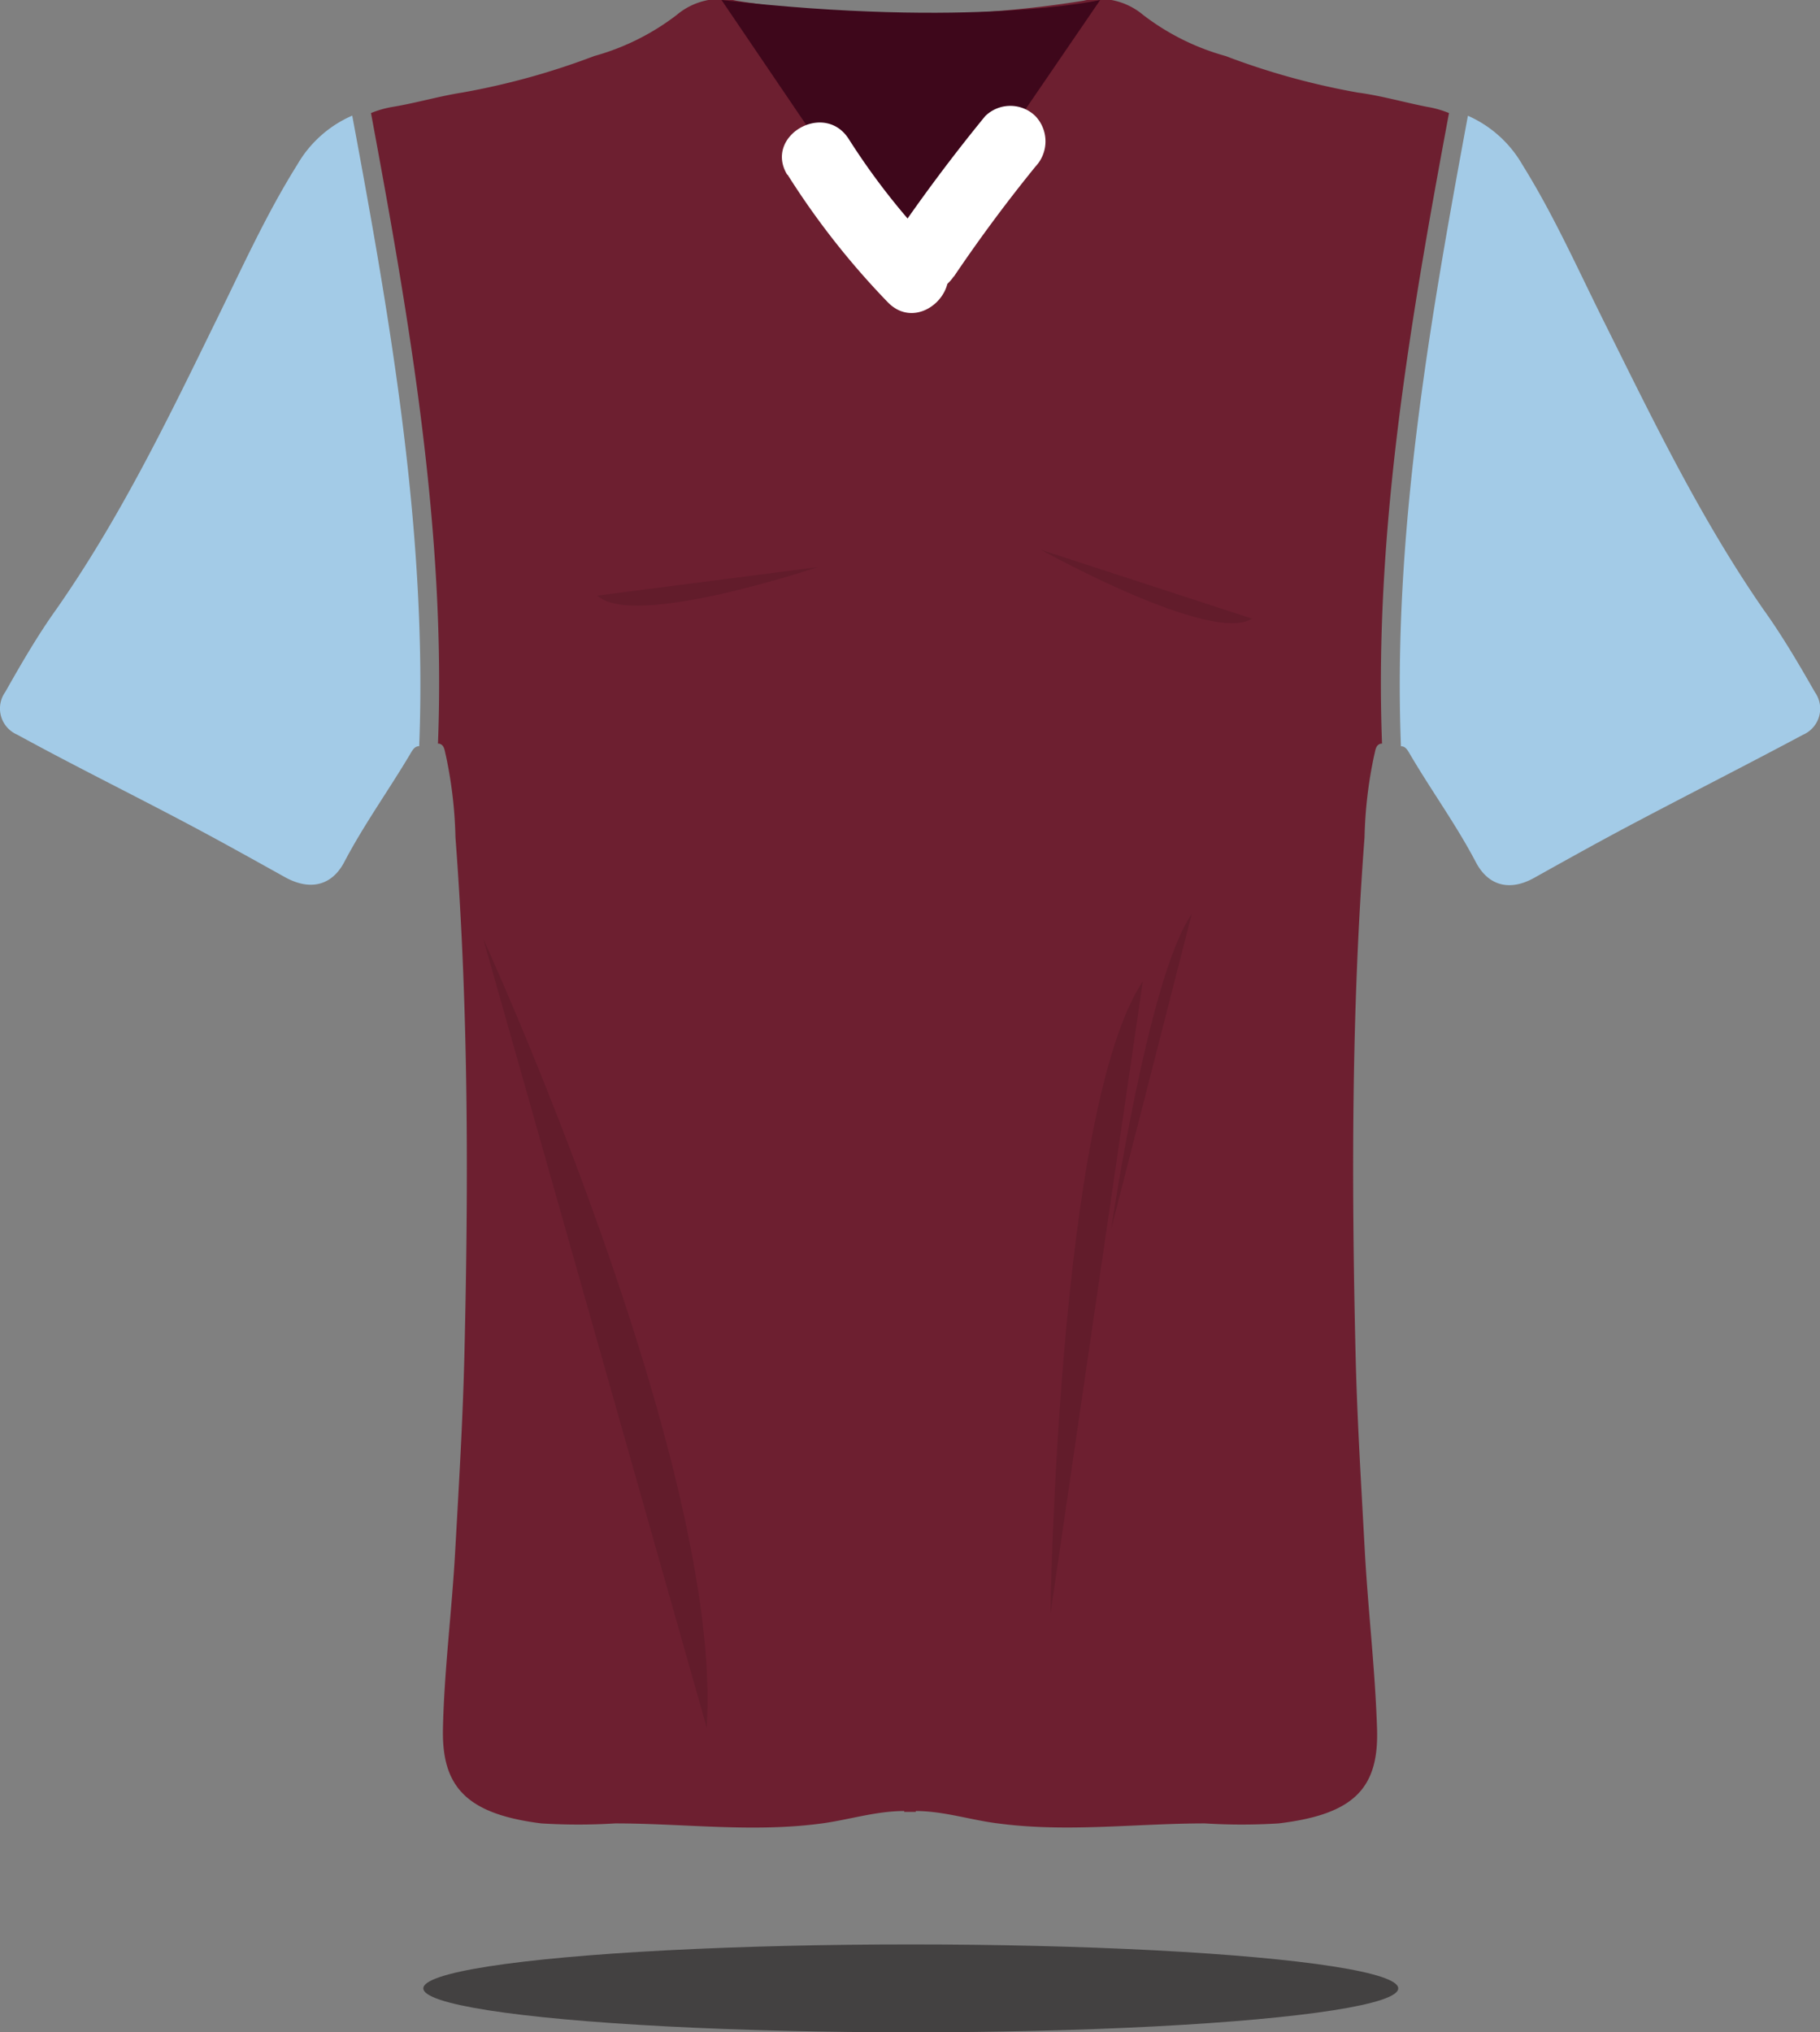 <svg xmlns="http://www.w3.org/2000/svg" viewBox="0 0 127.99 142.91"><rect x="0" y="0" width="127.99" height="142.91" fill="#808080" stroke="none"/><title>badge </title><g id="Layer_1" data-name="Layer 1"><path d="M620.35,366.32a2,2,0,0,1-.84,3c-3.89,2.08-7.82,4.07-11.72,6.13-2.41,1.27-4.8,2.6-7.18,3.93-1.68.94-3.21.6-4.1-1.1-1.38-2.63-3.11-5-4.62-7.57-.16-.27-.32-.6-.65-.58-.58-14.88,2-29.74,4.71-44.34a8.27,8.27,0,0,1,3.84,3.46c2.27,3.64,4,7.58,5.93,11.42,3.37,6.78,6.68,13.58,11,19.82C618.06,362.36,619.22,364.34,620.35,366.32Z" transform="translate(-492.72 -317.65)" fill="#a3cbe7"/><path d="M557.12,445v.06l-.41,0-.4,0V445c-2,0-3.86.61-5.78.87-4.86.66-9.7,0-14.55,0a41.83,41.83,0,0,1-5.19,0c-5.28-.66-7-2.59-6.92-6.63s.63-8.33.86-12.5c.26-4.62.54-9.26.65-13.87.29-12.12.29-24.25-.63-36.34a30.65,30.65,0,0,0-.68-5.78c-.09-.33-.09-.73-.48-.81h-.07c.58-14.88-2-29.74-4.71-44.34a7.17,7.17,0,0,1,1.56-.44c1.62-.27,3.25-.75,4.85-1a51.2,51.2,0,0,0,9.29-2.57,16.9,16.9,0,0,0,5.8-2.89,4.8,4.8,0,0,1,4.19-1,77.07,77.07,0,0,0,24.42,0,4.8,4.8,0,0,1,4.19,1,16.91,16.91,0,0,0,5.8,2.89,51.31,51.31,0,0,0,9.3,2.57c1.6.21,3.23.68,4.85,1a7.17,7.17,0,0,1,1.56.44c-2.72,14.6-5.28,29.47-4.71,44.34h-.07c-.39.08-.39.48-.48.81a30.65,30.65,0,0,0-.68,5.78c-.92,12.1-.92,24.22-.63,36.34.11,4.62.4,9.25.65,13.87.23,4.17.73,8.33.86,12.5s-1.64,6-6.92,6.63a41.83,41.83,0,0,1-5.19,0c-4.85,0-9.69.65-14.55,0C561,445.64,559.1,445,557.12,445Z" transform="translate(-492.72 -317.65)" fill="#6d1f30"/><path d="M517.49,325.78c2.72,14.6,5.29,29.47,4.71,44.34-.34,0-.49.31-.65.58-1.51,2.54-3.24,4.94-4.62,7.57-.89,1.69-2.42,2-4.1,1.1-2.39-1.33-4.77-2.66-7.18-3.93-3.9-2.06-7.83-4-11.72-6.13a2,2,0,0,1-.84-3c1.13-2,2.29-4,3.6-5.83,4.36-6.24,7.67-13,11-19.82,1.91-3.85,3.65-7.78,5.93-11.42A8.27,8.27,0,0,1,517.49,325.78Z" transform="translate(-492.72 -317.65)" fill="#a3cbe7"/><path d="M543.46,317.65l13.26,19.55,13.37-19.55S561.11,319.67,543.46,317.65Z" transform="translate(-492.72 -317.65)" fill="#3e071b"/><ellipse cx="64.05" cy="139.82" rx="34.28" ry="3.09" fill="#231f20" opacity="0.65"/><path d="M548.09,329.91a55.33,55.33,0,0,0,7.07,9c2.25,2.31,5.78-1.23,3.54-3.54a48.91,48.91,0,0,1-6.29-7.94c-1.72-2.71-6-.2-4.32,2.52Z" transform="translate(-492.72 -317.65)" fill="#fff"/><path d="M559.8,337.1q2.7-4,5.74-7.74a2.58,2.58,0,0,0,0-3.54,2.52,2.52,0,0,0-3.54,0q-3.46,4.23-6.53,8.75c-1.81,2.67,2.52,5.18,4.32,2.52Z" transform="translate(-492.72 -317.65)" fill="#fff"/><path d="M526.7,383.65s16.93,37,15.72,55.49Z" transform="translate(-492.72 -317.65)" opacity="0.1"/><path d="M566.59,431.15s.5-35.5,6.5-44.5Z" transform="translate(-492.72 -317.65)" opacity="0.1"/><path d="M570.86,404.09s2.6-17.79,5.67-22.17Z" transform="translate(-492.72 -317.65)" opacity="0.1"/><path d="M565.92,356.31s12,6.69,14.85,4.84Z" transform="translate(-492.72 -317.65)" opacity="0.1"/><path d="M550.22,357.53s-13,4.38-15.49,2Z" transform="translate(-492.72 -317.65)" opacity="0.1"/></g></svg>